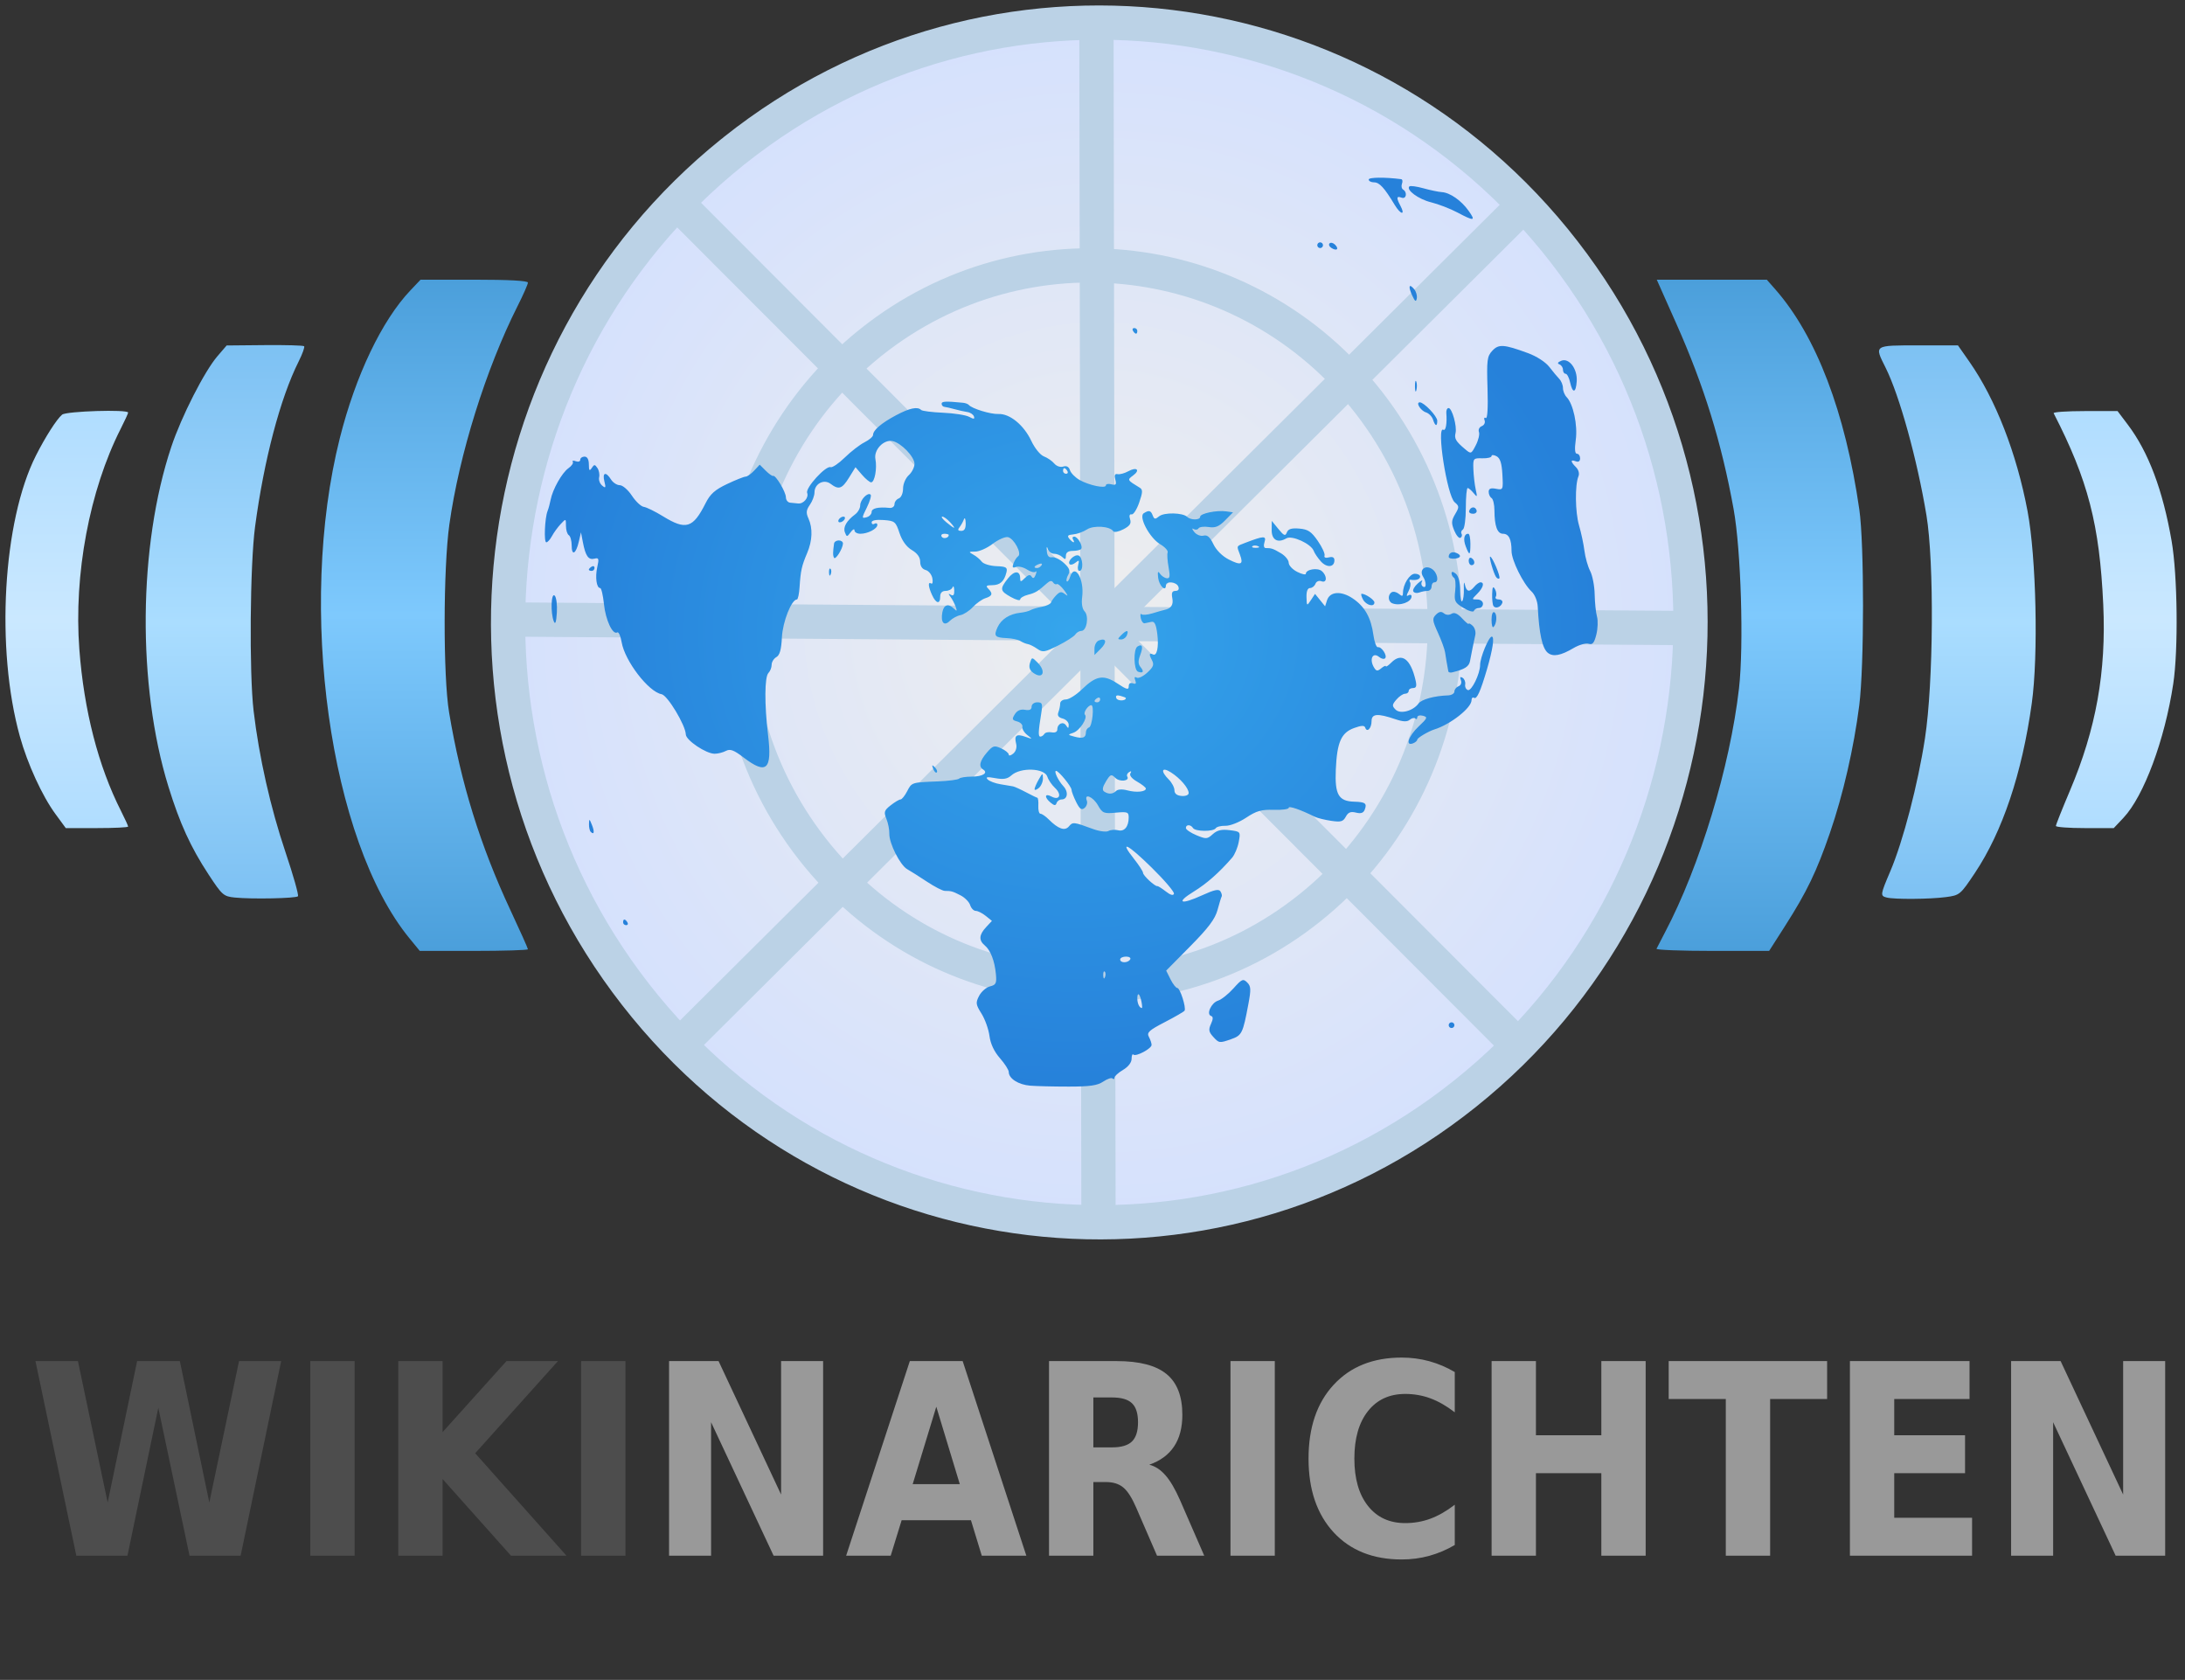 <?xml version="1.0" encoding="UTF-8" standalone="no"?>
<svg
   xmlns:svg="http://www.w3.org/2000/svg"
   xmlns="http://www.w3.org/2000/svg"
   xmlns:xlink="http://www.w3.org/1999/xlink"
   version="1.0"
   width="800"
   height="615"
   id="svg1939">
  <rect width="100%" height="100%" fill="#333333" stroke="none"/>
  <defs
     id="defs1941">
    <linearGradient
       id="linearGradient9171">
      <stop
         style="stop-color:#b0ddff;stop-opacity:1"
         offset="0"
         id="stop9173" />
      <stop
         style="stop-color:#cae8ff;stop-opacity:1"
         offset="0.5"
         id="stop9179" />
      <stop
         style="stop-color:#b0ddff;stop-opacity:1"
         offset="1"
         id="stop9175" />
    </linearGradient>
    <linearGradient
       x1="258.18"
       y1="174.329"
       x2="374.432"
       y2="174.329"
       id="linearGradient9177"
       xlink:href="#linearGradient9171"
       gradientUnits="userSpaceOnUse"
       gradientTransform="matrix(0,-1,1,0,128.16,487.372)" />
    <linearGradient
       id="linearGradient8262">
      <stop
         style="stop-color:#7dc1f3;stop-opacity:1"
         offset="0"
         id="stop8264" />
      <stop
         style="stop-color:#aaddff;stop-opacity:1"
         offset="0.5"
         id="stop8268" />
      <stop
         style="stop-color:#7dc1f3;stop-opacity:1"
         offset="1"
         id="stop8266" />
    </linearGradient>
    <linearGradient
       x1="239.058"
       y1="175.028"
       x2="393.351"
       y2="175.028"
       id="linearGradient7375"
       xlink:href="#linearGradient8262"
       gradientUnits="userSpaceOnUse"
       gradientTransform="matrix(0,-1,1,0,127.358,487.97)" />
    <linearGradient
       id="linearGradient5571">
      <stop
         style="stop-color:#4b9fdb;stop-opacity:1"
         offset="0"
         id="stop5573" />
      <stop
         style="stop-color:#7ec9fd;stop-opacity:1"
         offset="0.5"
         id="stop5579" />
      <stop
         style="stop-color:#4b9fdb;stop-opacity:1"
         offset="1"
         id="stop5575" />
    </linearGradient>
    <linearGradient
       x1="223.063"
       y1="173.169"
       x2="410.072"
       y2="173.169"
       id="linearGradient5577"
       xlink:href="#linearGradient5571"
       gradientUnits="userSpaceOnUse"
       gradientTransform="matrix(0,-1,1,0,129.581,486.474)" />
    <linearGradient
       id="linearGradient18934">
      <stop
         style="stop-color:#eeeeee;stop-opacity:1"
         offset="0"
         id="stop18936" />
      <stop
         style="stop-color:#d5e1fd;stop-opacity:1"
         offset="1"
         id="stop18938" />
    </linearGradient>
    <radialGradient
       cx="318.604"
       cy="175.158"
       r="164.734"
       fx="318.604"
       fy="175.158"
       id="radialGradient18940"
       xlink:href="#linearGradient18934"
       gradientUnits="userSpaceOnUse"
       gradientTransform="matrix(1,0,0,1.014,-13.818,-5.801)" />
    <linearGradient
       id="linearGradient15386">
      <stop
         style="stop-color:#35a5ec;stop-opacity:1"
         offset="0"
         id="stop15388" />
      <stop
         style="stop-color:#2681da;stop-opacity:1"
         offset="1"
         id="stop15390" />
    </linearGradient>
    <radialGradient
       cx="373.082"
       cy="123.365"
       r="184.271"
       fx="373.082"
       fy="123.365"
       id="radialGradient15392"
       xlink:href="#linearGradient15386"
       gradientUnits="userSpaceOnUse"
       gradientTransform="matrix(1,0,0,0.863,0,16.876)" />
    <radialGradient
       cx="373.082"
       cy="123.365"
       r="184.271"
       fx="373.082"
       fy="123.365"
       id="radialGradient1982"
       xlink:href="#linearGradient15386"
       gradientUnits="userSpaceOnUse"
       gradientTransform="matrix(1,0,0,0.863,0,16.876)" />
  </defs>
  <g
     transform="matrix(1.314,0,0,1.314,2,2)"
     id="layer1">
    <path
       d="M 13.928,225.272 C 10.243,220.252 6.154,211.34 4.024,203.686 C -2.777,179.249 -0.742,143.648 8.499,125.382 C 11.115,120.211 14.295,115.243 15.782,114.003 C 16.956,113.024 34.177,112.49 34.177,113.432 C 34.177,113.666 33.237,115.712 32.088,117.98 C 23.41,135.106 19.016,158.548 20.584,179.355 C 21.873,196.443 25.865,211.939 32.199,224.439 C 33.287,226.587 34.177,228.535 34.177,228.768 C 34.177,229.002 30.269,229.193 25.492,229.193 L 16.806,229.193 L 13.928,225.272 z M 571.332,228.594 C 571.332,228.265 573.087,223.854 575.232,218.792 C 582.542,201.543 585.392,185.633 584.527,166.911 C 583.495,144.612 580.296,132.269 570.71,113.605 C 570.541,113.277 574.478,113.008 579.458,113.008 L 588.512,113.008 L 591.368,116.788 C 597.127,124.411 601.116,135.003 603.579,149.216 C 605.23,158.739 605.465,179.538 604.03,189.005 C 601.66,204.643 595.834,220.311 590.147,226.34 L 587.457,229.193 L 579.395,229.193 C 574.96,229.193 571.332,228.923 571.332,228.594 z "
       style="fill:url(#linearGradient9177);fill-opacity:1"
       id="path6685" />
    <path
       d="M 63.893,248.544 C 60.76,248.225 60.37,247.88 56.568,242.082 C 51.583,234.479 48.585,227.913 45.413,217.654 C 36.673,189.386 37.001,150.549 46.213,122.957 C 49.026,114.529 55.453,101.909 59.075,97.702 L 61.632,94.73 L 72.222,94.631 C 78.047,94.577 82.995,94.715 83.218,94.937 C 83.441,95.16 82.753,97.079 81.689,99.202 C 76.566,109.423 72.028,126.628 69.552,145.214 C 68.132,155.872 67.895,185.956 69.146,196.565 C 70.656,209.359 73.841,223.477 78.011,235.854 C 80.203,242.363 81.773,247.913 81.498,248.189 C 80.908,248.78 68.644,249.027 63.893,248.544 z M 524.181,248.539 C 522.35,248.06 522.383,247.821 525.204,241.191 C 528.75,232.858 532.903,216.927 534.853,204.175 C 537.221,188.693 537.442,155.193 535.264,142.054 C 532.677,126.453 527.746,108.64 523.872,100.899 C 520.705,94.571 520.507,94.705 533.019,94.705 L 544.044,94.705 L 547.242,99.281 C 554.525,109.7 560.396,124.784 563.429,140.861 C 565.862,153.763 566.468,181.129 564.614,194.43 C 561.89,213.985 556.462,230.165 548.755,241.708 C 544.703,247.776 544.551,247.903 540.67,248.421 C 536.195,249.017 526.284,249.088 524.181,248.539 z "
       style="fill:url(#linearGradient7375);fill-opacity:1"
       id="path6683" />
    <path
       d="M 493.164,79.114 C 504.567,92.102 512.651,113.295 516.564,140.463 C 517.944,150.045 517.931,184.065 516.543,194.974 C 515.031,206.861 512.025,219.937 508.363,230.554 C 504.644,241.341 501.925,246.978 495.876,256.448 L 491.429,263.411 L 475.604,263.411 C 466.9,263.411 459.901,263.143 460.049,262.814 C 460.198,262.486 461.262,260.427 462.415,258.239 C 472.123,239.811 480.522,212.125 483.03,190.289 C 484.401,178.346 483.598,151.715 481.522,140.27 C 478.16,121.743 473.301,106.024 465.555,88.619 L 460.118,76.402 L 475.45,76.402 L 490.783,76.402 L 493.164,79.114 z M 145.577,77.218 C 145.577,77.666 144.274,80.621 142.681,83.783 C 133.874,101.268 126.423,125.127 123.69,144.595 C 121.971,156.837 121.927,186.853 123.613,196.963 C 126.893,216.638 132.317,234.122 140.702,252.056 C 143.384,257.79 145.577,262.691 145.577,262.946 C 145.577,263.202 138.797,263.411 130.511,263.411 L 115.444,263.411 L 112.57,259.904 C 90.327,232.759 81.276,167.789 93.159,120.568 C 97.559,103.087 104.879,87.76 112.828,79.386 L 115.661,76.402 L 130.619,76.402 C 140.304,76.402 145.577,76.69 145.577,77.218 z "
       style="fill:url(#linearGradient5577);fill-opacity:1;fill-rule:evenodd"
       id="path6681" />
    <path
       d="M 203.157,40.377 C 274.684,-16.508 378.11,-3.874 434.282,68.609 C 490.455,141.093 478.148,246.035 406.779,303.124 C 335.411,360.213 231.95,347.876 175.576,275.554 C 119.202,203.232 131.217,98.254 202.426,40.961"
       style="fill:url(#radialGradient18940);fill-opacity:1;fill-rule:evenodd;stroke:none;stroke-width:12;stroke-linecap:round;stroke-linejoin:round;marker-start:none;stroke-miterlimit:4;stroke-dasharray:none;stroke-opacity:1"
       id="path12347" />
    <path
       d="M 203.157,40.377 C 274.684,-16.508 378.11,-3.874 434.282,68.609 C 490.455,141.093 478.148,246.035 406.779,303.124 C 335.411,360.213 231.95,347.876 175.576,275.554 C 119.202,203.232 131.217,98.254 202.426,40.961"
       style="fill:none;fill-opacity:1;fill-rule:evenodd;stroke:#bbd2e6;stroke-width:9.549;stroke-linecap:round;stroke-linejoin:round;marker-start:none;stroke-miterlimit:4;stroke-dasharray:none;stroke-opacity:1"
       id="path8589" />
    <path
       d="M 241.262,93.78 C 284.178,59.65 346.233,67.23 379.937,110.72 C 413.641,154.21 406.256,217.175 363.435,251.429 C 320.614,285.682 258.538,278.28 224.713,234.886 C 190.889,191.493 198.098,128.507 240.823,94.131"
       style="fill:none;fill-opacity:1;fill-rule:evenodd;stroke:#bbd2e6;stroke-width:9.549;stroke-linecap:round;stroke-linejoin:round;marker-start:none;stroke-miterlimit:4;stroke-dasharray:none;stroke-opacity:1"
       id="path8771" />
    <path
       d="M 187.805,55.712 L 422.562,290.866"
       style="fill:none;fill-opacity:1;fill-rule:evenodd;stroke:#bbd2e6;stroke-width:9.549;stroke-linecap:butt;stroke-linejoin:miter;stroke-miterlimit:4;stroke-dasharray:none;stroke-opacity:1"
       id="path8781" />
    <path
       d="M 424.153,54.518 L 187.805,289.672"
       style="fill:none;fill-opacity:1;fill-rule:evenodd;stroke:#bbd2e6;stroke-width:9.549;stroke-linecap:butt;stroke-linejoin:miter;stroke-miterlimit:4;stroke-dasharray:none;stroke-opacity:1"
       id="path9668" />
    <path
       d="M 303.99,4.781 L 304.564,340.602"
       style="fill:none;fill-opacity:1;fill-rule:evenodd;stroke:#bbd2e6;stroke-width:9.549;stroke-linecap:butt;stroke-linejoin:miter;stroke-miterlimit:4;stroke-dasharray:none;stroke-opacity:1"
       id="path10559" />
    <path
       d="M 144.037,171.1 L 471.104,173.488"
       style="fill:none;fill-opacity:1;fill-rule:evenodd;stroke:#bbd2e6;stroke-width:9.549;stroke-linecap:butt;stroke-linejoin:miter;stroke-miterlimit:4;stroke-dasharray:none;stroke-opacity:1"
       id="path10561" />
    <g
       transform="matrix(0.796,0,0,0.796,2.202877e-4,76.402)"
       style="fill:url(#radialGradient15392);fill-opacity:1;display:inline"
       id="layer3">
      <path
         d="M 358.702,282.104 C 354.58,281.77 351.202,279.61 351.202,277.308 C 351.202,276.587 349.809,274.412 348.108,272.474 C 346.09,270.176 344.818,267.468 344.451,264.689 C 344.141,262.345 342.886,258.832 341.66,256.881 C 339.644,253.669 339.566,253.08 340.843,250.644 C 341.618,249.164 343.332,247.682 344.652,247.351 C 346.727,246.83 347.005,246.254 346.707,243.088 C 346.266,238.394 344.834,234.698 342.806,233.014 C 340.65,231.225 340.786,229.29 343.256,226.639 L 345.31,224.434 L 343.145,222.681 C 341.954,221.717 340.385,220.928 339.658,220.928 C 338.931,220.928 338.049,220.023 337.698,218.917 C 337.347,217.811 335.854,216.282 334.381,215.52 C 331.576,214.07 331.079,213.928 328.814,213.928 C 328.051,213.928 325.22,212.465 322.523,210.678 C 319.826,208.89 316.738,206.936 315.661,206.335 C 313.195,204.961 309.299,197.241 309.399,193.928 C 309.44,192.553 308.98,190.209 308.378,188.719 C 307.41,186.325 307.584,185.772 309.877,183.969 C 311.304,182.846 312.849,181.928 313.311,181.928 C 313.772,181.928 314.81,180.653 315.615,179.095 C 317.253,175.928 317.117,175.972 326.415,175.602 C 330.108,175.455 333.445,175.018 333.832,174.631 C 334.219,174.244 336.233,173.928 338.309,173.928 C 342.083,173.928 344.134,172.622 342.218,171.438 C 340.588,170.431 341.031,168.437 343.532,165.527 C 345.637,163.077 346.119,162.933 348.532,164.032 C 350,164.701 351.202,165.682 351.202,166.211 C 351.202,166.74 351.906,166.589 352.766,165.875 C 353.712,165.089 354.115,163.717 353.784,162.401 C 353.052,159.483 353.886,158.87 357.054,159.998 C 359.59,160.9 359.618,160.874 357.702,159.378 C 356.602,158.519 355.821,157.221 355.968,156.493 C 356.114,155.765 355.301,154.926 354.16,154.627 C 352.368,154.159 352.254,153.817 353.323,152.105 C 354.147,150.785 355.333,150.266 356.881,150.546 C 358.475,150.835 359.202,150.491 359.202,149.447 C 359.202,148.596 360.078,147.928 361.196,147.928 C 362.942,147.928 363.115,148.396 362.588,151.678 C 361.52,158.315 361.46,159.928 362.28,159.928 C 362.722,159.928 363.345,159.506 363.664,158.989 C 363.983,158.473 365.134,158.222 366.223,158.432 C 367.425,158.663 368.202,158.27 368.202,157.429 C 368.202,155.388 370.29,154.458 371.298,156.05 C 372.002,157.161 372.174,157.112 372.186,155.794 C 372.195,154.896 371.243,153.91 370.072,153.604 C 368.597,153.219 368.136,152.542 368.572,151.406 C 368.918,150.503 369.202,149.126 369.202,148.346 C 369.202,147.566 370.093,146.928 371.183,146.928 C 372.273,146.928 374.789,145.351 376.773,143.424 C 381.792,138.55 384.375,138.115 389.228,141.327 C 392.478,143.477 393.202,143.661 393.202,142.335 C 393.202,141.33 393.752,140.925 394.651,141.27 C 395.668,141.66 395.915,141.346 395.481,140.213 C 395.086,139.185 395.261,138.847 395.963,139.28 C 396.568,139.654 398.252,138.859 399.704,137.513 C 401.922,135.457 402.168,134.734 401.238,132.997 C 400.219,131.092 400.37,130.541 401.738,131.178 C 403.063,131.795 403.749,128.565 403.221,124.196 C 402.798,120.698 402.252,119.517 401.173,119.761 C 400.364,119.945 399.278,120.17 398.761,120.261 C 398.244,120.353 397.632,119.528 397.403,118.428 C 397.173,117.328 397.292,116.724 397.668,117.086 C 398.044,117.449 399.781,117.307 401.527,116.771 C 403.273,116.236 405.152,115.701 405.702,115.584 C 408.059,115.083 408.903,113.815 408.451,111.452 C 408.099,109.612 408.398,108.928 409.554,108.928 C 410.552,108.928 410.926,108.372 410.563,107.428 C 409.907,105.718 406.202,105.364 406.202,107.011 C 406.202,109.425 403.829,107.102 403.504,104.37 C 403.254,102.262 403.422,101.833 404.098,102.857 C 404.617,103.644 405.683,104.381 406.467,104.496 C 407.603,104.663 407.741,103.879 407.148,100.635 C 406.739,98.396 406.592,96.074 406.822,95.474 C 407.053,94.873 405.88,93.578 404.216,92.595 C 400.513,90.408 396.552,82.959 398.45,81.753 C 400.288,80.586 400.917,80.743 401.606,82.54 C 402.128,83.899 402.477,83.944 403.825,82.825 C 405.554,81.391 412.103,81.514 413.652,83.01 C 414.902,84.218 418.202,84.192 418.202,82.973 C 418.202,81.821 424.008,80.623 427.321,81.091 L 429.702,81.428 L 426.939,84.236 C 424.794,86.416 423.509,86.939 421.194,86.574 C 419.553,86.315 417.953,86.522 417.637,87.032 C 417.322,87.543 416.532,87.642 415.883,87.252 C 415.233,86.863 415.345,87.337 416.132,88.305 C 416.925,89.282 418.371,89.855 419.38,89.592 C 420.698,89.247 421.647,90.065 422.837,92.572 C 423.824,94.652 425.965,96.787 428.215,97.935 C 432.517,100.129 433.456,99.728 432.138,96.26 C 430.918,93.051 430.798,93.325 433.952,92.116 C 440.479,89.614 441.449,89.573 440.733,91.829 C 440.34,93.066 440.505,93.928 441.134,93.928 C 443.158,93.928 443.711,94.116 446.452,95.735 C 447.964,96.628 449.202,98.129 449.202,99.07 C 449.202,100.011 450.552,101.455 452.202,102.278 C 453.852,103.101 455.202,103.389 455.202,102.919 C 455.202,101.412 459.245,100.719 460.75,101.968 C 462.716,103.6 462.651,106.314 460.664,105.552 C 459.789,105.216 458.881,105.601 458.557,106.445 C 458.244,107.26 457.391,107.928 456.662,107.928 C 455.817,107.928 455.368,109.092 455.427,111.133 C 455.516,114.276 455.546,114.295 456.967,112.155 L 458.416,109.972 L 460.179,112.148 L 461.941,114.324 L 462.604,112.236 C 463.599,109.099 467.578,108.82 471.669,111.599 C 475.852,114.442 478.015,118.289 478.848,124.367 C 479.186,126.828 479.895,128.748 480.425,128.635 C 481.701,128.361 483.823,131.64 482.94,132.522 C 482.561,132.902 481.635,132.703 480.884,132.079 C 478.56,130.151 477.282,132.926 479.141,135.864 C 479.894,137.053 480.319,137.075 481.625,135.991 C 482.492,135.272 483.202,134.963 483.202,135.305 C 483.202,135.648 484.067,135.063 485.124,134.005 C 488.726,130.404 491.851,132.68 493.599,140.178 C 494.082,142.252 493.867,142.928 492.721,142.928 C 491.885,142.928 491.202,143.378 491.202,143.928 C 491.202,144.478 490.627,144.928 489.924,144.928 C 489.221,144.928 487.859,145.848 486.896,146.972 C 485.363,148.762 485.327,149.196 486.604,150.473 C 488.278,152.147 492.722,150.966 494.644,148.337 C 495.704,146.889 500.17,145.66 504.952,145.502 C 506.189,145.461 507.202,144.851 507.202,144.146 C 507.202,143.442 507.848,142.617 508.638,142.314 C 509.466,141.996 509.818,141.091 509.469,140.181 C 509.061,139.118 509.254,138.842 510.058,139.339 C 510.716,139.746 511.13,140.786 510.978,141.65 C 510.826,142.513 511.245,143.411 511.909,143.643 C 513.198,144.095 516.202,137.924 516.202,134.826 C 516.202,132.259 519.226,124.928 520.285,124.928 C 521.305,124.928 520.637,129.441 518.584,136.428 C 516.307,144.173 515.048,146.951 514.086,146.356 C 513.599,146.056 513.202,146.423 513.202,147.173 C 513.202,149.869 505.847,155.664 500.202,157.415 C 498.108,158.065 494.202,160.387 494.202,160.981 C 494.202,161.384 493.527,161.973 492.702,162.289 C 489.914,163.359 491.116,159.744 494.661,156.402 C 497.782,153.458 497.929,153.09 496.161,152.627 C 495.083,152.346 494.202,152.598 494.202,153.188 C 494.202,153.778 493.906,153.965 493.544,153.603 C 493.182,153.241 492.299,153.432 491.582,154.027 C 490.642,154.808 489.225,154.751 486.49,153.824 C 480.278,151.717 478.202,151.892 478.202,154.523 C 478.202,157.01 476.608,158.647 475.991,156.796 C 475.709,155.95 474.689,155.984 472.09,156.923 C 467.564,158.56 466.095,161.911 465.684,171.539 C 465.313,180.241 466.65,182.551 472.148,182.707 C 476.025,182.818 476.658,183.297 475.816,185.491 C 475.364,186.668 474.482,186.964 472.732,186.525 C 470.894,186.063 470.008,186.421 469.185,187.959 C 468.26,189.687 467.453,189.913 464.026,189.402 C 461.791,189.068 459.229,188.43 458.332,187.984 C 453.302,185.479 449.202,184.071 449.202,184.848 C 449.202,185.336 446.839,185.657 443.952,185.561 C 439.648,185.419 437.909,185.914 434.306,188.306 C 431.863,189.928 428.651,191.188 427.074,191.143 C 425.513,191.099 423.977,191.482 423.66,191.995 C 422.888,193.245 416.482,193.19 415.702,191.928 C 414.906,190.64 413.202,190.631 413.202,191.914 C 413.202,192.457 414.851,193.59 416.868,194.433 C 420.279,195.858 420.678,195.834 422.618,194.079 C 424.164,192.68 425.692,192.319 428.54,192.68 C 432.352,193.164 432.375,193.193 431.706,196.798 C 431.335,198.794 430.283,201.289 429.367,202.342 C 424.801,207.588 420.507,211.374 415.918,214.197 C 409.53,218.128 411.351,218.922 418.864,215.482 C 423.136,213.526 424.742,213.183 425.311,214.105 C 425.728,214.78 425.92,215.579 425.737,215.88 C 425.554,216.181 424.9,218.308 424.284,220.606 C 423.437,223.762 421.101,226.87 414.735,233.308 L 406.307,241.831 L 407.827,244.88 C 408.664,246.556 409.744,247.928 410.228,247.928 C 411.179,247.928 413.373,254.841 412.744,255.859 C 412.534,256.199 409.423,258 405.831,259.861 C 400.28,262.737 399.443,263.51 400.251,265.02 C 400.774,265.997 401.202,267.264 401.202,267.836 C 401.202,269.139 395.679,272.072 394.828,271.221 C 394.484,270.877 394.202,271.544 394.202,272.705 C 394.202,273.989 393.027,275.509 391.202,276.587 C 389.552,277.562 388.202,278.787 388.202,279.31 C 388.202,279.833 387.9,279.96 387.531,279.591 C 387.163,279.222 385.7,279.71 384.281,280.674 C 382.27,282.042 379.609,282.428 372.202,282.428 C 366.977,282.428 360.902,282.282 358.702,282.104 z M 397.676,252.793 C 397.115,249.883 396.202,249.141 396.202,251.595 C 396.202,253.342 396.967,254.928 397.811,254.928 C 397.963,254.928 397.902,253.967 397.676,252.793 z M 384.806,242.199 C 384.474,241.866 384.237,242.457 384.281,243.511 C 384.329,244.676 384.566,244.913 384.885,244.115 C 385.174,243.393 385.138,242.531 384.806,242.199 z M 393.702,237.928 C 394.042,237.378 393.393,236.928 392.261,236.928 C 391.128,236.928 390.202,237.378 390.202,237.928 C 390.202,239.226 392.899,239.226 393.702,237.928 z M 401.231,205.776 C 392.746,197.438 389.662,195.934 395.081,202.776 C 396.797,204.943 398.202,207.113 398.202,207.6 C 398.202,208.532 402.347,212.393 403.202,212.256 C 403.477,212.212 404.816,213.052 406.178,214.124 C 407.764,215.371 408.789,215.665 409.03,214.941 C 409.238,214.32 405.728,210.195 401.231,205.776 z M 389.446,192.702 C 391.653,193.279 393.163,191.492 393.186,188.277 C 393.2,186.329 392.776,186.166 388.668,186.55 C 384.479,186.941 384.004,186.744 382.418,183.957 C 380.708,180.951 377.487,179.622 378.535,182.355 C 378.836,183.14 378.477,184.284 377.737,184.898 C 376.683,185.773 376.046,185.321 374.797,182.818 C 373.919,181.059 373.187,179.127 373.17,178.524 C 373.137,177.381 368.682,171.928 367.781,171.928 C 366.896,171.928 368.516,175.337 370.328,177.288 C 372.185,179.287 371.815,181.928 369.678,181.928 C 368.958,181.928 368.179,182.49 367.948,183.178 C 367.62,184.152 367.16,184.125 365.864,183.055 C 363.569,181.161 363.766,179.624 366.141,180.895 C 368.982,182.416 369.891,180.218 367.386,177.885 C 366.271,176.846 365.067,175.08 364.712,173.962 C 363.747,170.919 355.314,170.611 352.12,173.502 C 350.734,174.756 349.348,174.994 346.492,174.469 C 343.655,173.947 342.982,174.06 343.818,174.916 C 344.432,175.545 346.457,176.306 348.318,176.606 C 350.179,176.907 352.152,177.239 352.702,177.345 C 353.252,177.45 355.277,178.37 357.202,179.387 C 359.127,180.405 360.927,181.281 361.202,181.333 C 361.477,181.385 361.635,182.665 361.554,184.178 C 361.473,185.69 361.811,186.928 362.304,186.928 C 362.798,186.928 364.068,187.794 365.126,188.852 C 368.547,192.274 370.839,193.07 372.277,191.337 C 373.601,189.742 373.943,189.78 380.702,192.27 C 382.902,193.081 385.328,193.395 386.094,192.967 C 386.859,192.539 388.368,192.42 389.446,192.702 z M 360.237,178.3 C 360.257,177.82 360.916,176.303 361.702,174.928 C 363.048,172.573 363.133,172.551 363.166,174.555 C 363.186,175.726 362.527,177.243 361.702,177.928 C 360.877,178.613 360.218,178.78 360.237,178.3 z M 414.179,179.667 C 414.148,177.92 411.191,174.488 407.952,172.438 C 404.714,170.389 404.239,171.965 407.202,174.928 C 408.302,176.028 409.202,177.73 409.202,178.71 C 409.202,179.889 410.048,180.562 411.702,180.699 C 413.143,180.818 414.192,180.381 414.179,179.667 z M 388.792,178.938 C 389.378,178.351 390.989,178.274 392.742,178.748 C 395.85,179.588 399.206,179.254 399.195,178.105 C 399.192,177.732 397.813,176.645 396.131,175.687 C 394.275,174.631 393.355,173.489 393.791,172.783 C 394.243,172.052 394.074,171.888 393.34,172.342 C 392.696,172.74 392.399,173.438 392.68,173.892 C 393.667,175.49 390.034,175.903 388.498,174.368 C 387.092,172.961 386.78,173.081 385.224,175.62 C 384.03,177.571 383.84,178.652 384.603,179.163 C 386.13,180.184 387.626,180.104 388.792,178.938 z M 378.202,158.452 C 378.202,157.705 378.693,156.931 379.294,156.73 C 380.444,156.347 381.202,148.928 380.091,148.928 C 378.955,148.928 377.195,151.588 377.878,152.271 C 378.955,153.348 376.05,157.839 373.792,158.588 C 371.794,159.25 371.812,159.31 374.202,159.947 C 377.13,160.727 378.202,160.327 378.202,158.452 z M 383.202,146.869 C 383.202,146.286 382.752,146.088 382.202,146.428 C 380.92,147.22 380.92,147.928 382.202,147.928 C 382.752,147.928 383.202,147.451 383.202,146.869 z M 392.202,146.438 C 392.202,146.285 391.335,145.935 390.276,145.658 C 388.962,145.314 388.512,145.574 388.859,146.478 C 389.265,147.536 392.202,147.5 392.202,146.438 z M 438.389,93.245 C 437.667,92.956 436.805,92.991 436.472,93.324 C 436.14,93.656 436.731,93.892 437.785,93.849 C 438.95,93.801 439.187,93.564 438.389,93.245 z M 422.698,264.924 C 421.218,263.288 421.088,262.473 421.991,260.49 C 422.781,258.758 422.788,257.957 422.017,257.7 C 420.257,257.113 422.099,253.095 424.473,252.342 C 425.666,251.963 428.095,250.027 429.871,248.04 C 432.783,244.782 433.252,244.579 434.655,245.968 C 435.981,247.28 436.046,248.392 435.095,253.468 C 433.148,263.867 432.829,264.514 428.972,265.858 C 424.923,267.27 424.805,267.252 422.698,264.924 z M 505.202,260.928 C 505.202,260.378 505.652,259.928 506.202,259.928 C 506.752,259.928 507.202,260.378 507.202,260.928 C 507.202,261.478 506.752,261.928 506.202,261.928 C 505.652,261.928 505.202,261.478 505.202,260.928 z M 216.202,224.928 C 216.202,223.646 216.91,223.646 217.702,224.928 C 218.042,225.478 217.843,225.928 217.261,225.928 C 216.678,225.928 216.202,225.478 216.202,224.928 z M 204.868,193.261 C 204.502,192.895 204.23,191.657 204.265,190.511 C 204.323,188.596 204.406,188.621 205.286,190.823 C 206.266,193.271 206.063,194.456 204.868,193.261 z M 324.766,171.221 C 324.223,169.796 324.338,169.681 325.326,170.661 C 326.009,171.34 326.316,172.146 326.008,172.454 C 325.701,172.762 325.141,172.207 324.766,171.221 z M 258.379,167.236 C 254.956,164.623 253.668,164.143 252.195,164.932 C 251.171,165.48 249.395,165.928 248.247,165.928 C 245.246,165.928 238.21,161.213 238.155,159.165 C 238.069,155.957 231.754,145.464 229.683,145.091 C 225.104,144.265 216.805,133.458 215.692,126.872 C 215.325,124.698 214.634,123.161 214.157,123.455 C 212.561,124.442 210.079,119.142 209.497,113.505 C 209.181,110.438 208.587,107.928 208.178,107.928 C 206.895,107.928 206.37,104.116 207.167,100.581 C 207.83,97.64 207.698,97.247 206.18,97.644 C 204.092,98.19 203.053,96.729 202.139,91.962 L 201.461,88.428 L 200.702,91.699 C 199.7,96.018 198.202,96.826 198.202,93.046 C 198.202,91.396 197.752,89.768 197.202,89.428 C 196.652,89.088 196.202,87.627 196.202,86.18 C 196.202,83.565 196.191,83.562 194.337,85.552 C 193.311,86.653 191.945,88.538 191.302,89.741 C 190.658,90.944 189.766,91.928 189.319,91.928 C 188.434,91.928 188.783,83.422 189.769,80.955 C 190.105,80.115 190.584,78.361 190.832,77.057 C 191.53,73.398 194.803,67.586 197.061,65.996 C 198.179,65.208 198.87,64.201 198.596,63.757 C 198.322,63.314 198.796,63.219 199.65,63.546 C 200.503,63.874 201.202,63.644 201.202,63.035 C 201.202,62.426 201.877,61.928 202.702,61.928 C 203.668,61.928 204.207,62.907 204.217,64.678 C 204.229,66.834 204.445,67.104 205.217,65.928 C 206.092,64.595 206.314,64.595 207.215,65.928 C 207.772,66.753 208.043,68.199 207.818,69.141 C 207.592,70.083 208.065,71.399 208.868,72.066 C 210.105,73.093 210.225,72.87 209.656,70.602 C 208.867,67.457 210.186,67.072 211.97,69.928 C 212.657,71.028 214.039,71.928 215.043,71.928 C 216.046,71.928 217.954,73.581 219.284,75.601 C 220.614,77.622 222.487,79.382 223.446,79.512 C 224.405,79.642 227.449,81.139 230.211,82.839 C 238.194,87.751 240.678,86.985 245.063,78.261 C 246.704,74.996 248.34,73.535 252.618,71.511 C 255.621,70.09 258.538,68.928 259.101,68.928 C 259.663,68.928 261,67.987 262.072,66.837 L 264.02,64.746 L 266.111,66.837 C 267.261,67.987 268.434,68.815 268.718,68.678 C 269.579,68.261 273.188,74.306 273.195,76.178 C 273.199,77.14 273.877,77.984 274.702,78.053 C 275.527,78.122 276.764,78.245 277.452,78.327 C 279.326,78.55 281.273,76.278 280.634,74.612 C 279.97,72.883 287.14,65.016 288.834,65.616 C 289.456,65.836 291.706,64.309 293.834,62.223 C 295.961,60.137 299.052,57.75 300.702,56.92 C 302.352,56.089 303.702,54.931 303.702,54.347 C 303.702,52.676 306.609,50.187 311.758,47.449 C 316.505,44.925 319.281,44.34 320.54,45.6 C 320.91,45.969 324.364,46.406 328.216,46.57 C 332.069,46.734 336.168,47.375 337.327,47.995 C 338.964,48.871 339.339,48.841 339.013,47.862 C 338.782,47.169 337.744,46.478 336.706,46.326 C 335.668,46.173 333.668,45.725 332.26,45.33 C 330.853,44.934 329.252,44.57 328.702,44.519 C 328.152,44.469 327.702,43.978 327.702,43.428 C 327.702,42.549 329.139,42.483 335.202,43.082 C 336.027,43.164 336.927,43.5 337.202,43.829 C 338.278,45.119 344.852,47.134 347.574,47.009 C 351.536,46.827 356.482,50.866 359.088,56.409 C 360.302,58.992 362.234,61.37 363.513,61.856 C 364.762,62.331 366.391,63.452 367.134,64.346 C 367.902,65.272 369.251,65.73 370.262,65.409 C 371.432,65.037 372.238,65.468 372.62,66.67 C 372.938,67.674 374.437,69.205 375.95,70.073 C 379.286,71.986 385.202,73.216 385.202,71.996 C 385.202,71.512 386.071,71.342 387.134,71.62 C 388.712,72.033 388.962,71.727 388.498,69.952 C 388.099,68.429 388.344,67.863 389.315,68.063 C 390.078,68.219 391.753,67.767 393.037,67.057 C 396.011,65.413 397.352,66.613 394.705,68.549 C 392.612,70.079 392.641,70.131 397.043,72.797 C 398.156,73.471 398.124,74.361 396.859,78.019 C 396.02,80.444 394.82,82.304 394.192,82.153 C 393.48,81.981 393.286,82.62 393.677,83.851 C 394.155,85.355 393.592,86.192 391.309,87.372 C 389.662,88.224 388.074,88.53 387.779,88.053 C 386.68,86.275 380.916,85.885 378.559,87.43 C 377.285,88.264 375.133,89.039 373.777,89.151 C 371.89,89.307 371.562,89.657 372.379,90.641 C 373.64,92.161 374.591,92.366 373.702,90.928 C 373.362,90.378 373.544,89.928 374.107,89.928 C 375.408,89.928 377.34,93.456 376.5,94.296 C 376.152,94.644 374.818,94.928 373.535,94.928 C 372.006,94.928 371.202,95.514 371.202,96.628 C 371.202,97.95 370.935,98.061 370.002,97.128 C 369.342,96.468 368.025,95.928 367.075,95.928 C 366.125,95.928 365.12,95.14 364.84,94.178 C 364.547,93.167 364.41,93.484 364.517,94.928 C 364.644,96.653 365.22,97.342 366.372,97.152 C 367.291,97.001 369.164,97.915 370.534,99.185 C 372.486,100.994 372.808,101.88 372.021,103.285 C 371.47,104.271 371.243,105.303 371.519,105.578 C 371.794,105.853 372.315,105.145 372.678,104.003 C 374.266,98.998 377.717,104.781 376.896,111.073 C 376.601,113.328 376.923,115.234 377.739,116.073 C 379.355,117.733 378.518,122.928 376.635,122.928 C 375.901,122.928 374.941,123.49 374.501,124.178 C 374.061,124.865 371.356,126.607 368.49,128.049 C 363.778,130.419 363.077,130.529 361.183,129.202 C 360.03,128.395 358.55,127.653 357.894,127.553 C 357.238,127.453 356.059,126.971 355.274,126.481 C 354.488,125.991 352.364,125.529 350.554,125.456 C 346.337,125.283 345.872,124.746 347.275,121.667 C 348.562,118.841 351.488,116.974 355.259,116.572 C 356.649,116.424 358.249,116.017 358.814,115.667 C 359.379,115.318 361.157,114.794 362.764,114.502 C 364.372,114.211 365.843,113.504 366.034,112.932 C 366.224,112.36 367.063,111.21 367.897,110.375 C 369.145,109.127 369.696,109.086 371.011,110.143 C 372.077,111 371.958,110.546 370.655,108.781 C 369.581,107.325 368.395,106.32 368.021,106.547 C 367.646,106.775 367.055,106.5 366.707,105.936 C 366.292,105.265 365.591,105.346 364.673,106.17 C 361.46,109.053 360.504,109.635 357.918,110.284 C 356.424,110.659 355.202,111.398 355.202,111.927 C 355.202,112.455 353.739,112.07 351.952,111.072 C 348.105,108.923 348.001,108.27 350.911,104.57 C 353.132,101.747 355.202,101.741 355.202,104.558 C 355.202,105.854 355.437,105.835 356.847,104.425 C 358.027,103.245 358.695,103.107 359.208,103.938 C 359.694,104.724 360.146,104.516 360.615,103.292 C 360.996,102.3 360.982,101.814 360.584,102.212 C 360.187,102.61 358.836,102.263 357.584,101.443 C 356.331,100.622 354.603,100.22 353.743,100.55 C 352.55,101.008 352.342,100.709 352.867,99.289 C 353.246,98.265 353.977,97.145 354.491,96.799 C 355.88,95.866 353.005,90.514 350.897,90.108 C 349.912,89.918 347.509,90.981 345.557,92.47 C 343.605,93.96 340.857,95.178 339.452,95.178 C 337.125,95.178 337.067,95.272 338.799,96.23 C 339.846,96.809 341.174,97.917 341.752,98.693 C 342.33,99.469 344.619,100.176 346.838,100.266 C 350.33,100.406 350.808,100.697 350.393,102.428 C 349.631,105.601 348.153,106.928 345.379,106.928 C 343.374,106.928 343.068,107.195 344.002,108.128 C 345.732,109.858 345.491,110.701 343.045,111.477 C 341.86,111.854 339.88,113.251 338.645,114.583 C 337.411,115.915 335.449,117.188 334.284,117.412 C 333.12,117.636 331.434,118.552 330.539,119.448 C 328.542,121.445 327.286,119.938 327.969,116.363 C 328.479,113.698 330.098,113.229 332.061,115.178 C 333.071,116.181 333.179,116.032 332.606,114.428 C 332.213,113.328 331.399,111.779 330.796,110.986 C 329.967,109.893 330.004,109.726 330.952,110.295 C 331.814,110.813 332.177,110.33 332.123,108.737 C 332.079,107.467 331.817,106.99 331.539,107.678 C 331.262,108.365 330.172,108.928 329.118,108.928 C 327.868,108.928 327.202,109.624 327.202,110.928 C 327.202,113.707 325.75,113.427 324.362,110.381 C 322.992,107.375 322.858,105.598 324.057,106.339 C 324.528,106.629 324.708,105.797 324.458,104.488 C 324.208,103.18 323.148,101.886 322.102,101.612 C 320.907,101.3 320.202,100.233 320.202,98.737 C 320.202,97.17 319.206,95.771 317.282,94.634 C 315.402,93.524 313.861,91.4 312.954,88.669 C 311.628,84.673 311.305,84.41 307.374,84.12 C 304.785,83.93 303.202,84.237 303.202,84.929 C 303.202,85.543 303.652,85.768 304.202,85.428 C 304.752,85.088 305.202,85.271 305.202,85.834 C 305.202,87.186 301.861,88.928 299.267,88.928 C 298.131,88.928 297.202,88.392 297.202,87.737 C 297.202,87.082 296.599,87.37 295.862,88.377 C 294.592,90.115 294.489,90.118 293.845,88.441 C 293.144,86.615 294.415,84.389 297.452,82.121 C 298.414,81.402 299.202,79.995 299.202,78.994 C 299.202,77.017 301.876,74.269 302.851,75.244 C 303.181,75.574 302.584,77.598 301.524,79.741 C 299.7,83.428 299.693,83.612 301.399,83.166 C 302.39,82.907 303.202,82.072 303.202,81.311 C 303.202,80.005 305.512,79.475 309.452,79.876 C 310.414,79.973 311.202,79.398 311.202,78.598 C 311.202,77.797 311.877,76.883 312.702,76.566 C 313.554,76.239 314.202,74.749 314.202,73.114 C 314.202,71.508 315.085,69.439 316.202,68.428 C 317.302,67.432 318.202,65.647 318.202,64.46 C 318.202,61.945 313.47,57.057 310.476,56.481 C 307.382,55.885 303.901,59.583 304.526,62.803 C 305.16,66.068 304.264,70.928 303.029,70.928 C 302.521,70.928 301.08,69.736 299.827,68.279 L 297.549,65.63 L 295.294,69.279 C 292.849,73.234 291.701,73.621 288.842,71.456 C 286.488,69.673 283.202,71.415 283.202,74.446 C 283.202,75.566 282.473,77.523 281.582,78.795 C 280.289,80.642 280.188,81.603 281.082,83.565 C 282.643,86.992 282.478,91.342 280.62,95.71 C 278.726,100.165 278.35,101.853 277.982,107.565 C 277.828,109.964 277.409,111.927 277.05,111.927 C 275.152,111.929 272.066,119.724 271.794,125.206 C 271.581,129.495 271.032,131.443 269.85,132.105 C 268.943,132.612 268.202,133.815 268.202,134.778 C 268.202,135.74 267.697,137.033 267.08,137.65 C 265.713,139.017 265.657,148.644 266.953,159.428 C 268.411,171.557 266.417,173.373 258.379,167.236 z M 362.695,99.939 C 363.045,99.372 362.643,99.205 361.754,99.546 C 360.021,100.211 359.704,100.928 361.143,100.928 C 361.66,100.928 362.359,100.483 362.695,99.939 z M 330.202,89.369 C 330.202,89.126 329.5,88.928 328.643,88.928 C 327.785,88.928 327.366,89.385 327.712,89.944 C 328.283,90.868 330.202,90.424 330.202,89.369 z M 336.123,85.178 C 336.078,83.61 335.805,83.073 335.488,83.928 C 335.183,84.753 334.488,85.99 333.945,86.678 C 333.239,87.57 333.421,87.928 334.579,87.928 C 335.702,87.928 336.177,87.08 336.123,85.178 z M 330.702,84.928 C 329.706,83.828 328.462,82.928 327.936,82.928 C 327.41,82.928 328.042,83.813 329.341,84.895 C 332.397,87.44 332.988,87.455 330.702,84.928 z M 371.702,66.928 C 370.91,65.646 370.202,65.646 370.202,66.928 C 370.202,67.478 370.678,67.928 371.261,67.928 C 371.843,67.928 372.042,67.478 371.702,66.928 z M 359.726,137.57 C 358.517,136.685 358.17,135.603 358.63,134.153 C 359.298,132.049 359.321,132.047 361.253,133.979 C 364.421,137.147 363.17,140.088 359.726,137.57 z M 396.452,137.208 C 394.923,136.662 394.77,129.312 396.268,128.387 C 397.985,127.326 398.334,128.449 397.208,131.411 C 396.448,133.411 396.479,134.557 397.323,135.574 C 398.65,137.173 398.283,137.862 396.452,137.208 z M 505.074,137.089 C 504.673,135.009 504.19,132.177 503.937,130.428 C 503.779,129.328 502.656,126.251 501.443,123.589 C 499.474,119.273 499.399,118.588 500.747,117.24 C 501.822,116.164 502.619,116.029 503.513,116.771 C 504.264,117.394 505.338,117.462 506.184,116.939 C 507.161,116.335 508.31,116.832 509.9,118.548 C 511.166,119.913 512.202,120.765 512.202,120.44 C 512.202,120.115 512.827,120.429 513.591,121.138 C 514.356,121.848 514.766,123.328 514.503,124.428 C 514.24,125.528 513.812,127.553 513.552,128.928 C 513.293,130.303 512.887,132.387 512.652,133.558 C 512.273,135.444 510.795,136.369 506.452,137.442 C 505.764,137.612 505.144,137.453 505.074,137.089 z M 539.907,130.603 C 537.982,129.067 536.854,123.915 536.377,114.467 C 536.277,112.494 535.354,110.216 534.23,109.169 C 531.258,106.4 527.202,98.197 527.202,94.957 C 527.202,90.849 526.249,88.928 524.211,88.928 C 522.216,88.928 521.236,86.247 521.215,80.737 C 521.208,78.707 520.752,76.768 520.202,76.428 C 519.652,76.088 519.202,75.109 519.202,74.252 C 519.202,73.122 519.901,72.828 521.752,73.182 C 524.261,73.662 524.297,73.582 524.002,68.2 C 523.784,64.226 523.224,62.475 521.952,61.794 C 520.989,61.279 520.202,61.252 520.202,61.734 C 520.202,62.216 518.739,62.569 516.952,62.519 C 513.788,62.43 513.706,62.535 513.847,66.428 C 513.928,68.628 514.295,71.778 514.663,73.428 C 515.268,76.136 515.194,76.258 513.907,74.678 C 513.123,73.715 512.193,72.928 511.841,72.928 C 511.49,72.928 511.202,76.051 511.202,79.869 C 511.202,83.686 510.744,87.092 510.185,87.438 C 509.626,87.783 509.409,88.454 509.702,88.928 C 509.995,89.402 509.829,90.04 509.334,90.346 C 508.839,90.652 507.859,89.516 507.157,87.821 C 506.078,85.215 506.125,84.327 507.465,82.06 C 508.926,79.585 508.914,79.266 507.301,77.903 C 504.618,75.638 500.789,50.937 503.367,52.53 C 504.18,53.033 504.667,50.199 504.372,46.678 C 504.291,45.715 504.649,44.928 505.166,44.928 C 506.374,44.928 508.159,51.328 507.601,53.654 C 507.129,55.623 507.678,56.563 510.88,59.268 C 513.03,61.084 513.078,61.068 514.702,57.927 C 515.606,56.178 516.096,54.096 515.791,53.3 C 515.485,52.504 515.929,51.586 516.776,51.261 C 517.623,50.936 518.071,50.029 517.771,49.247 C 517.47,48.464 517.655,48.09 518.181,48.415 C 518.776,48.783 519.008,44.847 518.794,38.022 C 518.485,28.141 518.652,26.822 520.453,24.888 C 522.7,22.477 524.469,22.59 532.931,25.691 C 535.973,26.805 539.102,28.825 540.41,30.517 C 541.647,32.118 543.231,34.023 543.93,34.749 C 544.63,35.476 545.202,36.906 545.202,37.928 C 545.202,38.949 545.78,40.38 546.488,41.106 C 548.805,43.487 550.392,50.907 549.685,56.051 C 549.235,59.323 549.374,60.928 550.108,60.928 C 550.709,60.928 551.202,61.651 551.202,62.535 C 551.202,63.552 550.651,63.931 549.702,63.566 C 547.767,62.824 547.791,63.66 549.759,65.628 C 550.666,66.535 551.03,67.863 550.63,68.807 C 549.359,71.807 549.47,81.391 550.829,86.005 C 551.57,88.523 552.418,92.503 552.713,94.851 C 553.008,97.198 553.913,100.404 554.725,101.974 C 555.537,103.544 556.246,107.213 556.301,110.128 C 556.356,113.043 556.722,116.553 557.114,117.928 C 557.506,119.303 557.403,122.127 556.886,124.204 C 556.149,127.162 555.563,127.86 554.185,127.422 C 553.217,127.115 550.846,127.795 548.917,128.933 C 544.427,131.583 541.755,132.078 539.907,130.603 z M 381.202,129.119 C 381.202,127.879 381.896,126.599 382.745,126.273 C 385.352,125.273 385.709,126.865 383.396,129.178 L 381.202,131.372 L 381.202,129.119 z M 390.559,124.428 C 392.474,122.512 393.298,122.512 392.563,124.428 C 392.247,125.253 391.329,125.928 390.523,125.928 C 389.253,125.928 389.258,125.729 390.559,124.428 z M 520.202,119.036 C 520.202,117.17 520.617,116.067 521.188,116.419 C 522.238,117.069 522.048,120.415 520.894,121.569 C 520.513,121.95 520.202,120.81 520.202,119.036 z M 191.952,119.596 C 190.752,116.667 191.005,109.331 192.262,110.588 C 192.845,111.172 193.183,113.849 193.012,116.538 C 192.799,119.889 192.466,120.851 191.952,119.596 z M 510.363,114.881 C 507.302,113.019 507.063,112.518 507.484,108.868 C 507.737,106.678 507.552,104.644 507.073,104.348 C 506.594,104.052 506.202,103.331 506.202,102.746 C 506.202,102.076 506.756,102.143 507.702,102.928 C 508.632,103.7 509.202,105.898 509.202,108.717 C 509.202,111.216 509.526,112.937 509.922,112.541 C 510.318,112.145 510.582,110.157 510.509,108.124 C 510.436,106.091 510.593,105.44 510.859,106.678 C 511.42,109.298 512.457,109.53 514.202,107.428 C 514.886,106.603 515.841,105.928 516.324,105.928 C 517.827,105.928 517.29,107.839 515.202,109.928 C 513.202,111.928 513.202,111.928 515.202,111.928 C 516.313,111.928 517.202,112.595 517.202,113.428 C 517.202,114.253 516.564,114.928 515.785,114.928 C 515.006,114.928 514.218,115.374 514.035,115.92 C 513.852,116.466 512.199,115.998 510.363,114.881 z M 520.855,114.175 C 520.563,113.703 520.366,111.835 520.418,110.024 C 520.489,107.523 520.728,107.117 521.411,108.337 C 521.905,109.221 522.034,110.39 521.697,110.936 C 521.36,111.481 521.823,111.928 522.726,111.928 C 523.629,111.928 524.19,112.462 523.972,113.115 C 523.465,114.637 521.544,115.29 520.855,114.175 z M 475.202,111.928 C 474.613,110.828 474.402,109.928 474.732,109.928 C 476.062,109.928 479.202,112.06 479.202,112.963 C 479.202,114.718 476.292,113.964 475.202,111.928 z M 485.452,113.266 C 483.934,112.653 483.807,110.289 485.245,109.401 C 485.82,109.046 486.945,109.3 487.745,109.964 C 488.916,110.935 489.202,110.863 489.202,109.597 C 489.202,106.642 491.519,102.928 493.362,102.928 C 494.374,102.928 495.202,103.378 495.202,103.928 C 495.202,104.867 493.745,105.346 491.877,105.022 C 491.424,104.943 491.332,105.33 491.674,105.882 C 492.015,106.435 491.778,107.85 491.148,109.028 C 490.351,110.517 490.337,110.962 491.102,110.49 C 491.707,110.116 492.202,110.271 492.202,110.834 C 492.202,112.836 488.074,114.324 485.452,113.266 z M 492.826,109.13 C 492.509,108.616 493.216,107.348 494.397,106.312 C 495.579,105.275 496.236,104.959 495.857,105.609 C 495.479,106.258 495.626,107.072 496.185,107.418 C 497.451,108.2 497.49,105.932 496.244,103.961 C 494.769,101.63 496.889,99.716 499.287,101.213 C 501.277,102.456 501.951,105.928 500.202,105.928 C 499.652,105.928 499.202,106.603 499.202,107.428 C 499.202,108.253 498.563,108.928 497.783,108.928 C 497.003,108.928 495.699,109.184 494.885,109.496 C 494.07,109.809 493.144,109.644 492.826,109.13 z M 521.723,103.962 C 520.82,102.502 519.237,96.928 519.725,96.928 C 520.469,96.928 523.456,104.007 522.933,104.53 C 522.641,104.822 522.096,104.566 521.723,103.962 z M 288.281,102.511 C 288.237,101.457 288.474,100.866 288.806,101.199 C 289.138,101.531 289.174,102.393 288.885,103.115 C 288.566,103.913 288.329,103.676 288.281,102.511 z M 204.202,101.487 C 204.202,101.244 204.652,100.768 205.202,100.428 C 205.752,100.088 206.202,100.286 206.202,100.869 C 206.202,101.451 205.752,101.928 205.202,101.928 C 204.652,101.928 204.202,101.729 204.202,101.487 z M 375.506,99.871 C 375.952,98.168 375.796,98.02 374.599,99.013 C 373.804,99.673 372.875,99.935 372.535,99.595 C 371.547,98.607 374.215,95.996 375.65,96.546 C 377.16,97.126 377.437,101.928 375.96,101.928 C 375.415,101.928 375.21,101.002 375.506,99.871 z M 460.457,98.606 C 459.38,97.408 458.257,95.753 457.96,94.928 C 457.072,92.456 450.341,89.368 448.38,90.534 C 445.375,92.32 443.198,91.08 443.238,87.605 L 443.274,84.428 L 445.596,87.267 C 447.553,89.659 448.019,89.847 448.552,88.456 C 449.017,87.245 450.174,86.889 452.903,87.117 C 455.951,87.372 457.117,88.148 459.381,91.428 C 460.9,93.628 461.964,95.939 461.747,96.565 C 461.506,97.256 462.105,97.504 463.276,97.198 C 464.549,96.865 465.202,97.206 465.202,98.204 C 465.202,100.703 462.544,100.928 460.457,98.606 z M 512.202,98.369 C 512.202,97.511 512.652,97.088 513.202,97.428 C 514.496,98.228 514.496,99.928 513.202,99.928 C 512.652,99.928 512.202,99.226 512.202,98.369 z M 290.028,97.313 C 289.611,96.507 289.616,95.429 290.049,92.345 C 290.133,91.749 290.877,91.261 291.702,91.261 C 292.527,91.261 293.186,91.749 293.166,92.345 C 293.107,94.159 290.518,98.258 290.028,97.313 z M 505.202,97.032 C 505.202,95.681 506.353,95.049 507.799,95.604 C 509.836,96.385 509.517,97.478 507.202,97.653 C 506.102,97.736 505.202,97.457 505.202,97.032 z M 511.17,93.344 C 510.207,90.813 510.588,88.928 512.061,88.928 C 512.468,88.928 512.802,90.503 512.802,92.428 C 512.802,96.604 512.478,96.786 511.17,93.344 z M 291.702,83.928 C 292.042,83.378 292.77,82.928 293.32,82.928 C 293.87,82.928 294.042,83.378 293.702,83.928 C 293.362,84.478 292.634,84.928 292.084,84.928 C 291.534,84.928 291.362,84.478 291.702,83.928 z M 512.368,80.928 C 512.872,79.418 514.48,79.262 514.952,80.678 C 515.181,81.365 514.618,81.928 513.702,81.928 C 512.785,81.928 512.185,81.478 512.368,80.928 z M 499.718,48.979 C 499.378,47.907 498.264,46.765 497.243,46.441 C 495.362,45.844 493.573,42.928 495.087,42.928 C 496.582,42.928 501.202,47.803 501.202,49.38 C 501.202,51.518 500.46,51.318 499.718,48.979 z M 493.397,37.428 C 493.376,35.778 493.584,34.982 493.858,35.659 C 494.131,36.336 494.148,37.686 493.895,38.659 C 493.641,39.632 493.417,39.078 493.397,37.428 z M 547.702,35.928 C 547.339,34.278 546.628,32.928 546.122,32.928 C 545.616,32.928 545.202,32.29 545.202,31.511 C 545.202,30.732 544.639,29.884 543.952,29.628 C 543.135,29.323 543.362,28.889 544.607,28.378 C 547.333,27.257 550.312,31.214 550.019,35.566 C 549.738,39.736 548.578,39.918 547.702,35.928 z M 394.702,17.928 C 394.362,17.378 394.56,16.928 395.143,16.928 C 395.725,16.928 396.202,17.378 396.202,17.928 C 396.202,19.209 395.494,19.209 394.702,17.928 z M 492.412,5.49 C 490.947,2.275 491.326,1.168 493.142,3.356 C 493.815,4.168 494.216,5.614 494.032,6.571 C 493.775,7.905 493.397,7.653 492.412,5.49 z M 464.202,-11.072 C 463.408,-11.562 463.092,-12.295 463.497,-12.701 C 463.903,-13.107 464.76,-12.914 465.402,-12.272 C 466.913,-10.761 466.069,-9.918 464.202,-11.072 z M 459.202,-12.072 C 459.202,-12.622 459.652,-13.072 460.202,-13.072 C 460.752,-13.072 461.202,-12.622 461.202,-12.072 C 461.202,-11.522 460.752,-11.072 460.202,-11.072 C 459.652,-11.072 459.202,-11.522 459.202,-12.072 z M 508.202,-23.549 C 505.727,-24.862 501.601,-26.452 499.034,-27.084 C 494.64,-28.165 490.207,-31.411 491.44,-32.644 C 491.748,-32.952 493.958,-32.658 496.351,-31.991 C 498.744,-31.325 501.639,-30.721 502.785,-30.65 C 505.663,-30.471 509.594,-27.734 512.173,-24.113 C 514.756,-20.485 514.143,-20.398 508.202,-23.549 z M 486.283,-26.209 C 482.671,-32.206 480.956,-34.072 479.062,-34.072 C 478.039,-34.072 477.202,-34.516 477.202,-35.059 C 477.202,-35.857 482.89,-35.919 488.559,-35.183 C 489.03,-35.122 489.162,-34.412 488.852,-33.604 C 488.542,-32.797 488.719,-31.87 489.245,-31.545 C 490.833,-30.564 490.356,-28.076 488.702,-28.711 C 486.924,-29.393 486.814,-28.665 488.283,-25.921 C 490.151,-22.43 488.409,-22.681 486.283,-26.209 z "
         style="fill:url(#radialGradient1982);fill-opacity:1"
         id="path14257" />
    </g>
  </g>
  <path
     d="M 260.602,468.316 L 279.886,468.316 L 304.238,514.239 L 304.238,468.316 L 320.607,468.316 L 320.607,535.272 L 301.323,535.272 L 276.971,489.349 L 276.971,535.272 L 260.602,535.272 L 260.602,468.316 M 378.19,523.074 L 351.192,523.074 L 346.932,535.272 L 329.576,535.272 L 354.376,468.316 L 374.961,468.316 L 399.761,535.272 L 382.405,535.272 L 378.19,523.074 M 355.498,510.651 L 373.84,510.651 L 364.691,484.012 L 355.498,510.651 M 433.127,498.004 C 436.744,498.004 439.331,497.332 440.885,495.986 C 442.47,494.641 443.262,492.429 443.262,489.349 C 443.262,486.3 442.47,484.117 440.885,482.801 C 439.331,481.486 436.744,480.828 433.127,480.828 L 425.862,480.828 L 425.862,498.004 L 433.127,498.004 M 425.862,509.934 L 425.862,535.272 L 408.596,535.272 L 408.596,468.316 L 434.965,468.316 C 443.785,468.316 450.243,469.796 454.339,472.756 C 458.465,475.716 460.528,480.395 460.528,486.793 C 460.528,491.218 459.452,494.85 457.299,497.69 C 455.176,500.531 451.962,502.624 447.657,503.969 C 450.019,504.507 452.127,505.733 453.98,507.646 C 455.864,509.53 457.762,512.4 459.676,516.257 L 469.049,535.272 L 450.662,535.272 L 442.5,518.634 C 440.855,515.285 439.181,512.998 437.477,511.772 C 435.803,510.547 433.56,509.934 430.75,509.934 L 425.862,509.934 M 479.274,468.316 L 496.54,468.316 L 496.54,535.272 L 479.274,535.272 L 479.274,468.316 M 566.635,531.594 C 563.466,533.239 560.162,534.48 556.724,535.317 C 553.285,536.154 549.698,536.572 545.961,536.572 C 534.809,536.572 525.974,533.463 519.456,527.244 C 512.939,520.996 509.68,512.535 509.68,501.861 C 509.68,491.158 512.939,482.697 519.456,476.478 C 525.974,470.23 534.809,467.105 545.961,467.105 C 549.698,467.105 553.285,467.524 556.724,468.361 C 560.162,469.198 563.466,470.439 566.635,472.083 L 566.635,485.941 C 563.436,483.758 560.281,482.159 557.172,481.142 C 554.063,480.126 550.789,479.617 547.351,479.617 C 541.192,479.617 536.348,481.591 532.821,485.537 C 529.293,489.484 527.529,494.925 527.529,501.861 C 527.529,508.768 529.293,514.194 532.821,518.14 C 536.348,522.087 541.192,524.06 547.351,524.06 C 550.789,524.06 554.063,523.552 557.172,522.535 C 560.281,521.519 563.436,519.919 566.635,517.737 L 566.635,531.594 M 580.986,468.316 L 598.252,468.316 L 598.252,493.834 L 623.724,493.834 L 623.724,468.316 L 640.99,468.316 L 640.99,535.272 L 623.724,535.272 L 623.724,506.884 L 598.252,506.884 L 598.252,535.272 L 580.986,535.272 L 580.986,468.316 M 649.959,468.316 L 711.668,468.316 L 711.668,481.366 L 689.469,481.366 L 689.469,535.272 L 672.203,535.272 L 672.203,481.366 L 649.959,481.366 L 649.959,468.316 M 720.548,468.316 L 767.143,468.316 L 767.143,481.366 L 737.814,481.366 L 737.814,493.834 L 765.394,493.834 L 765.394,506.884 L 737.814,506.884 L 737.814,522.222 L 768.13,522.222 L 768.13,535.272 L 720.548,535.272 L 720.548,468.316 M 783.333,468.316 L 802.617,468.316 L 826.969,514.239 L 826.969,468.316 L 843.337,468.316 L 843.337,535.272 L 824.054,535.272 L 799.702,489.349 L 799.702,535.272 L 783.333,535.272 L 783.333,468.316"
     transform="scale(0.94,1.064)"
     style="font-size:91.846px;font-style:normal;font-variant:normal;font-weight:bold;font-stretch:normal;text-align:start;line-height:125%;writing-mode:lr-tb;text-anchor:start;fill:#999999;fill-opacity:1;stroke:none;stroke-width:1px;stroke-linecap:butt;stroke-linejoin:miter;stroke-opacity:1;font-family:Bitstream Vera Sans"
     id="text2194" />
  <path
     d="M 13.812,468.316 L 30.361,468.316 L 41.931,516.974 L 53.412,468.316 L 70.05,468.316 L 81.53,516.974 L 93.101,468.316 L 109.515,468.316 L 93.729,535.272 L 73.817,535.272 L 61.663,484.371 L 49.645,535.272 L 29.733,535.272 L 13.812,468.316 M 120.861,468.316 L 138.127,468.316 L 138.127,535.272 L 120.861,535.272 L 120.861,468.316 M 155.123,468.316 L 172.389,468.316 L 172.389,492.757 L 197.279,468.316 L 217.326,468.316 L 185.081,500.023 L 220.644,535.272 L 199.028,535.272 L 172.389,508.902 L 172.389,535.272 L 155.123,535.272 L 155.123,468.316 M 226.34,468.316 L 243.606,468.316 L 243.606,535.272 L 226.34,535.272 L 226.34,468.316"
     transform="scale(0.94,1.064)"
     style="font-size:91.846px;font-style:normal;font-variant:normal;font-weight:bold;font-stretch:normal;text-align:start;line-height:125%;writing-mode:lr-tb;text-anchor:start;fill:#4d4d4d;fill-opacity:1;stroke:none;stroke-width:1px;stroke-linecap:butt;stroke-linejoin:miter;stroke-opacity:1;font-family:Bitstream Vera Sans"
     id="path2204" />
</svg>
